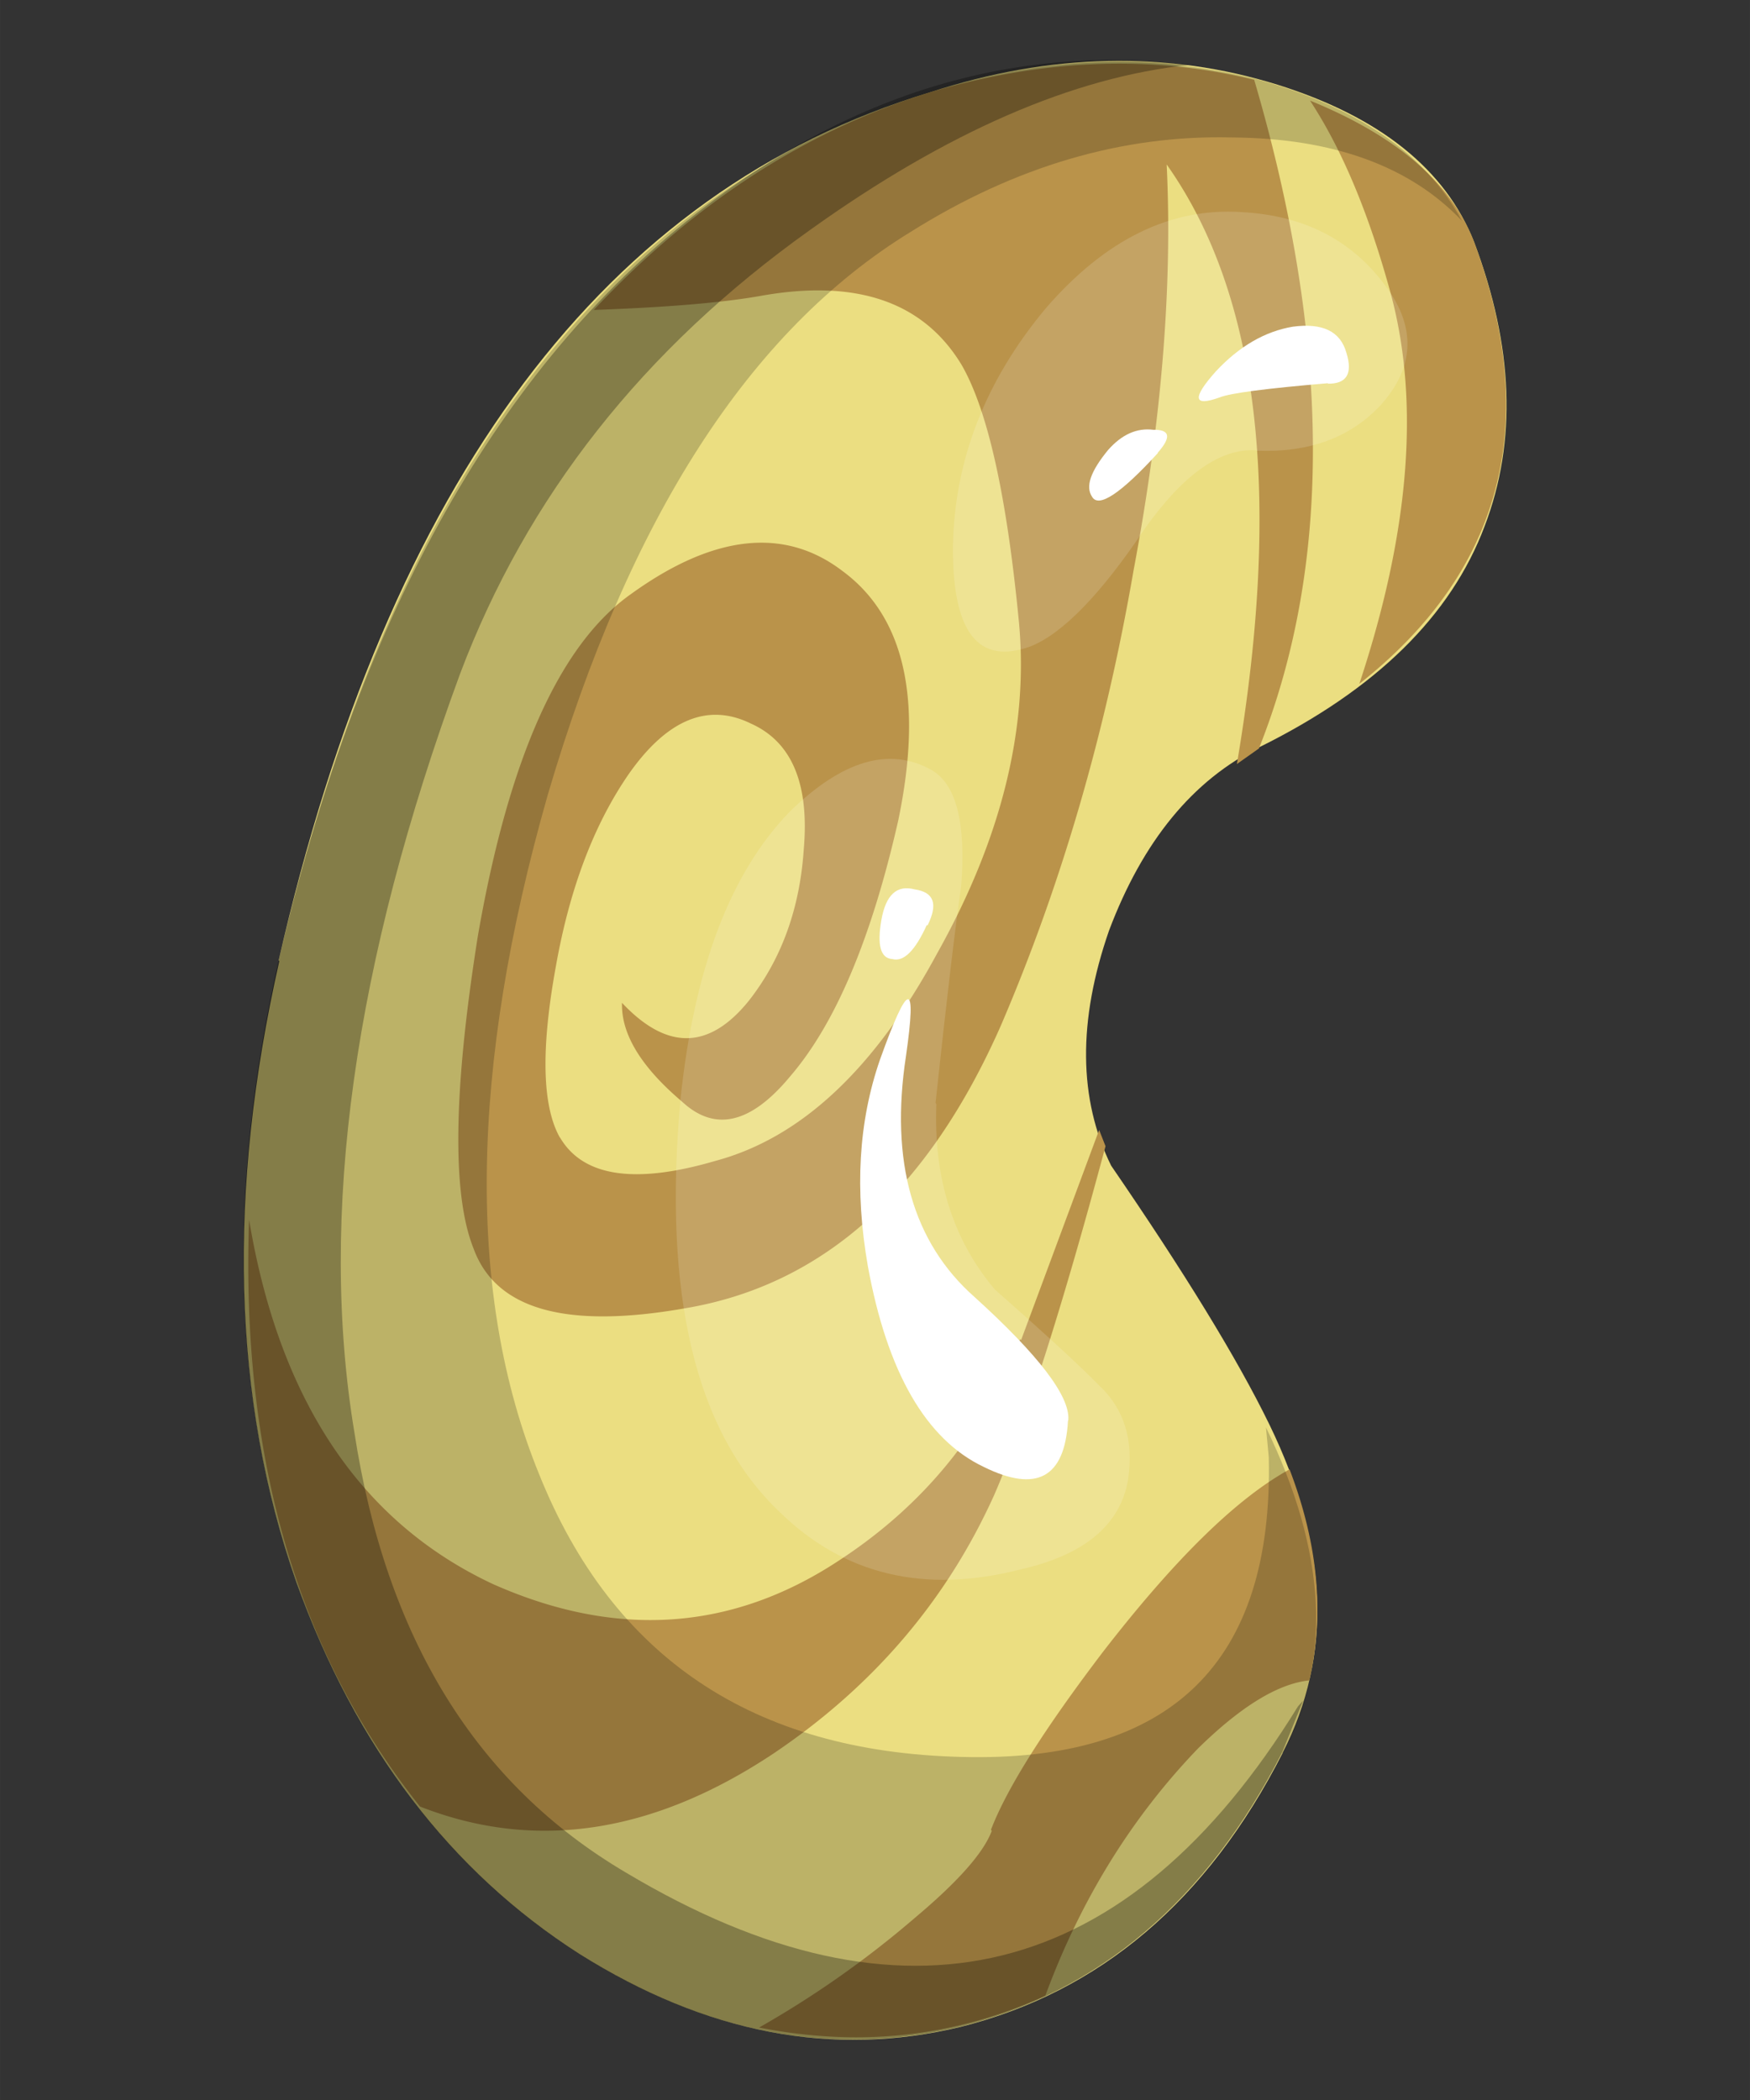 <svg xmlns="http://www.w3.org/2000/svg" width="10mm" height="12mm" viewBox="0 0 35.433 42.52"><rect x="0" y="0" width="35.433" height="42.52" fill="#333333" stroke="none"/><defs><linearGradient id="a" y2="656.33" gradientUnits="userSpaceOnUse" x2="401.8" gradientTransform="matrix(.605 0 0 .605 -223.75 -385.75)" y1="656.33" x1="372.95"><stop stop-opacity=".2" offset=".302"/><stop stop-opacity=".2" offset=".435"/></linearGradient><linearGradient id="b" y2="656.34" gradientUnits="userSpaceOnUse" x2="401.78" gradientTransform="matrix(.605 0 0 .605 -223.75 -385.75)" y1="656.34" x1="373"><stop stop-opacity=".298" offset=".557"/><stop stop-opacity=".298" offset=".753"/></linearGradient><linearGradient id="c" y2="654.29" gradientUnits="userSpaceOnUse" x2="381.8" gradientTransform="matrix(.605 0 0 .605 -223.75 -385.75)" y1="654.29" x1="374.8"><stop stop-color="#fff" stop-opacity=".145" offset=".012"/><stop stop-color="#fff" stop-opacity=".145" offset=".11"/></linearGradient><linearGradient id="d" y2="654.97" gradientUnits="userSpaceOnUse" x2="395.01" gradientTransform="matrix(.605 0 0 .605 -223.75 -385.75)" y1="654.97" x1="383.71"><stop stop-color="#fff" stop-opacity=".145" offset=".012"/><stop stop-color="#fff" stop-opacity=".145" offset=".11"/></linearGradient></defs><g fill-rule="evenodd"><path d="M5.641 19.453C7.863 9.72 12.255 3.865 18.823 1.87c2.458-.799 4.808-.85 7.055-.151 2.065.65 3.39 1.712 3.969 3.182.797 2.113.87 4.031.213 5.752-.68 1.816-2.2 3.308-4.558 4.474-1.349.666-2.362 1.9-3.047 3.715-.634 1.828-.62 3.413.043 4.76 1.475 2.15 2.55 3.898 3.204 5.241 1.198 2.464 1.28 4.678.27 6.646-1.527 3-3.71 4.846-6.53 5.552-2.587.622-5.157.127-7.712-1.48-2.616-1.675-4.526-4.18-5.73-7.524-1.298-3.71-1.406-7.901-.344-12.583z" fill="#ebde81"/><path d="M20.065 37.048c.322-.842 1.085-2.05 2.287-3.627 1.438-1.854 2.683-3.08 3.758-3.67.583 1.52.709 2.941.4 4.273-.646.068-1.4.542-2.25 1.375-1.348 1.4-2.384 3.078-3.095 5.01-1.831.837-3.762 1.044-5.795.644a19.938 19.938 0 0 0 3.153-2.22c.871-.731 1.39-1.316 1.557-1.76zm.611-9.918l1.579-4.251.129.329c-.877 3.271-1.628 5.625-2.255 7.064-.962 2.132-2.45 3.873-4.467 5.232-2.431 1.617-4.821 1.99-7.158 1.074-2.48-3.101-3.63-7.077-3.461-11.883.61 3.663 2.266 6.133 4.947 7.383 2.48 1.099 4.813.952 6.98-.47 1.709-1.111 2.931-2.594 3.683-4.491zm-9.343-4.108c.465.805 1.519.962 3.153.483 1.734-.465 3.226-1.863 4.49-4.203 1.304-2.329 1.856-4.57 1.654-6.716-.246-2.547-.63-4.283-1.163-5.203-.777-1.28-2.14-1.741-4.083-1.389-.818.143-1.936.23-3.362.282 2.044-2.18 4.343-3.663 6.882-4.43 2.27-.654 4.434-.733 6.49-.23 1.552 5.285 1.586 9.797.096 13.539l-.446.315c.923-5.448.45-9.496-1.422-12.14.12 2.464-.104 5.208-.67 8.218-.571 3.305-1.467 6.376-2.685 9.213-1.478 3.354-3.607 5.266-6.41 5.731-2.406.422-3.823.019-4.27-1.216-.437-1.095-.409-3.198.09-6.334.623-3.581 1.651-5.89 3.096-6.912 1.681-1.215 3.115-1.361 4.283-.47 1.262.928 1.641 2.612 1.13 5.057-.543 2.389-1.27 4.112-2.19 5.18-.793.956-1.519 1.126-2.182.512-.836-.707-1.239-1.375-1.22-2.004.91.967 1.764.955 2.57-.045.66-.842 1.03-1.865 1.11-3.062.116-1.33-.243-2.179-1.071-2.548-.864-.424-1.69-.09-2.468 1.016-.709 1.024-1.204 2.332-1.482 3.91-.304 1.675-.275 2.827.086 3.462zM28.17 5.984c-.44-1.626-.987-2.943-1.645-3.947 1.758.717 2.863 1.67 3.323 2.864 1.356 3.674.577 6.653-2.325 8.945 1.008-3.04 1.228-5.66.647-7.862z" fill="#ba934a"/><path d="M15.998 6.484c1.413.303 2.42 1 3.026 2.09.545 1.007.625 2.127.243 3.358-.404 1.27-1.23 2.34-2.482 3.208-1.392.948-3.117 1.463-5.175 1.544-4.177.14-7.062-.98-8.657-3.36-.605-.907-.918-1.855-.938-2.845 0-.91.242-1.6.727-2.06-.343.56-.404 1.27-.182 2.12.222.92.727 1.75 1.513 2.48 1.19 1.13 3.037 1.72 5.54 1.78 2.48.04 4.39-.445 5.72-1.455 1.373-1.03 1.847-2.42 1.423-4.176-.424-1.776-1.493-2.41-3.208-1.907l-.242.09c.905-.786 1.803-1.08 2.692-.877z" fill="url(#a)" transform="rotate(105 23.81 20.953) scale(2.331)"/><path d="M15.998 6.484c1.413.303 2.42 1 3.026 2.09.545 1.007.625 2.127.243 3.358-.404 1.27-1.23 2.34-2.482 3.208-1.392.948-3.117 1.463-5.175 1.544-3.008.1-5.38-.484-7.114-1.754-1.412-1.03-2.23-2.32-2.45-3.875.362.948 1.108 1.886 2.24 2.815 1.37 1.13 2.874 1.775 4.51 1.937 2.663.242 4.862-.03 6.597-.817 1.655-.727 2.684-1.815 3.087-3.27.767-2.702-.202-4.458-2.906-5.265l-.06-.03.484.06z" fill="url(#b)" transform="rotate(105 23.81 20.953) scale(2.331)"/><path d="M5.13 9.632c.062.303.365.555.91.757.645.22 1.058.45 1.24.69.282.4.06.692-.666.88-.727.18-1.463.1-2.21-.248-.706-.344-1.12-.818-1.24-1.423-.12-.565 0-1.05.363-1.453.263-.28.576-.333.94-.15.342.18.564.493.664.937z" fill="url(#c)" transform="rotate(105 23.81 20.953) scale(2.331)"/><path d="M11.336 10.843c.626-.142 1.1-.444 1.423-.908.26-.525.45-.888.57-1.09.14-.262.38-.414.72-.454.404-.04.737.2 1 .7.423.75.443 1.47.06 2.15-.484.89-1.563 1.47-3.24 1.76-1.13.18-2.016.09-2.662-.272-.544-.323-.767-.686-.666-1.09.06-.24.363-.413.91-.514.34-.04.966-.13 1.874-.272z" fill="url(#d)" transform="rotate(105 23.81 20.953) scale(2.331)"/><path d="M21.624 28.77c-.066 1.15-.633 1.462-1.709.93-1.164-.554-1.95-1.91-2.343-4.062-.269-1.544-.191-2.923.245-4.182.575-1.607.751-1.632.527-.076-.327 2.138.134 3.777 1.393 4.886 1.295 1.175 1.925 2.002 1.894 2.48zm5.268-21.011c-1.246.105-1.98.2-2.195.287-.54.194-.565.018-.075-.531.473-.506.993-.806 1.553-.9.601-.08.966.09 1.088.534.129.42.001.627-.383.62zm-3.45 1.416c-.751.82-1.197 1.115-1.33.884-.139-.206-.032-.515.326-.95.277-.312.579-.449.913-.407.339-.006.37.147.094.46zm-4.678 9.557c-.235.516-.466.749-.696.687-.237-.015-.312-.276-.223-.788s.314-.72.674-.623c.395.057.475.296.263.727z" fill="#fff"/></g></svg>